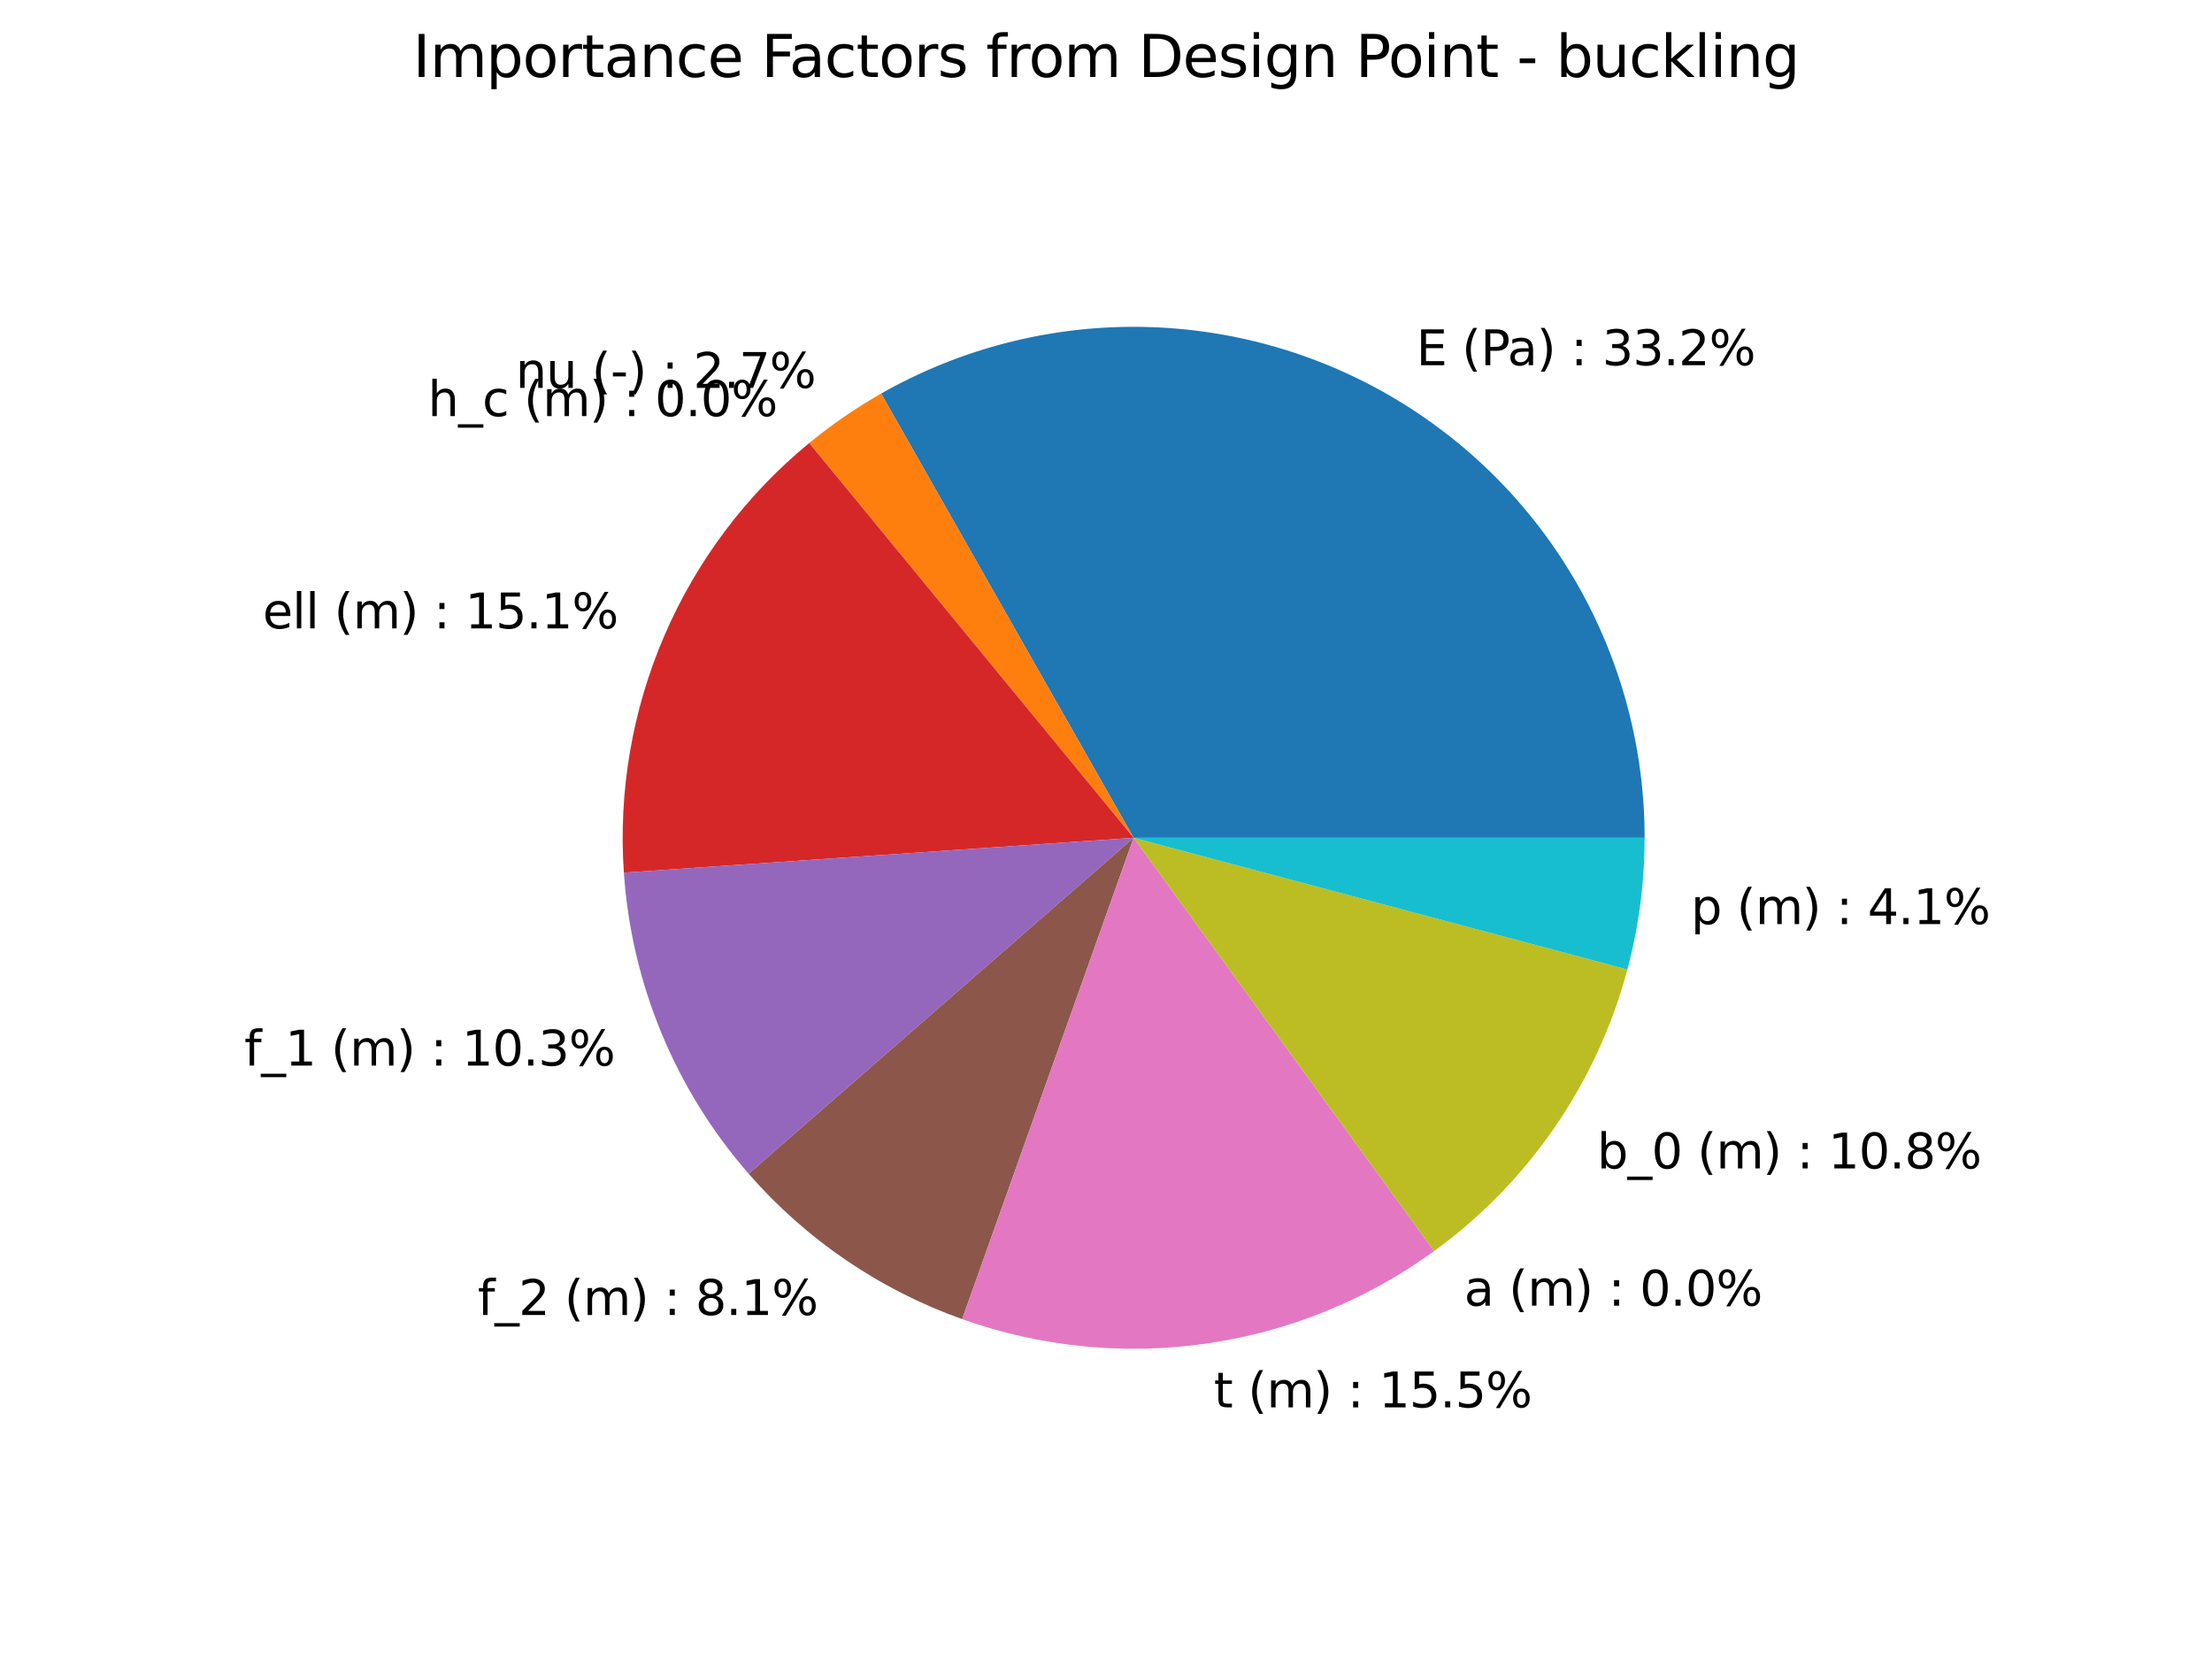 <?xml version="1.0" encoding="utf-8" standalone="no"?>
<!DOCTYPE svg PUBLIC "-//W3C//DTD SVG 1.1//EN"
  "http://www.w3.org/Graphics/SVG/1.1/DTD/svg11.dtd">
<svg xmlns:xlink="http://www.w3.org/1999/xlink" width="460.8pt" height="345.6pt" viewBox="0 0 460.8 345.6" xmlns="http://www.w3.org/2000/svg" version="1.1">
 <defs>
  <style type="text/css">*{stroke-linejoin: round; stroke-linecap: butt}</style>
 </defs>
 <g id="figure_1">
  <g id="patch_1">
   <path d="M 0 345.6 
L 460.8 345.6 
L 460.8 0 
L 0 0 
z
" style="fill: #ffffff"/>
  </g>
  <g id="axes_1">
   <g id="patch_2">
    <path d="M 342.605 174.528 
C 342.605 155.905 337.717 137.603 328.433 121.46 
C 319.148 105.316 305.787 91.888 289.69 82.522 
C 273.593 73.157 255.317 68.178 236.694 68.085 
C 218.07 67.991 199.745 72.787 183.555 81.99 
L 236.16 174.528 
z
" style="fill: #1f77b4"/>
   </g>
   <g id="patch_3">
    <path d="M 183.555 81.99 
C 180.919 83.489 178.348 85.099 175.849 86.818 
C 173.351 88.536 170.927 90.36 168.584 92.285 
L 236.16 174.528 
z
" style="fill: #ff7f0e"/>
   </g>
   <g id="patch_4">
    <path d="M 168.584 92.285 
C 168.583 92.285 168.582 92.286 168.581 92.287 
C 168.581 92.287 168.58 92.288 168.579 92.289 
L 236.16 174.528 
z
" style="fill: #2ca02c"/>
   </g>
   <g id="patch_5">
    <path d="M 168.579 92.289 
C 155.48 103.053 145.141 116.792 138.424 132.359 
C 131.708 147.926 128.807 164.874 129.963 181.788 
L 236.16 174.528 
z
" style="fill: #d62728"/>
   </g>
   <g id="patch_6">
    <path d="M 129.963 181.788 
C 130.751 193.306 133.406 204.619 137.827 215.284 
C 142.247 225.949 148.373 235.824 155.964 244.521 
L 236.16 174.528 
z
" style="fill: #9467bd"/>
   </g>
   <g id="patch_7">
    <path d="M 155.964 244.521 
C 161.933 251.36 168.752 257.408 176.255 262.516 
C 183.759 267.625 191.885 271.752 200.435 274.799 
L 236.16 174.528 
z
" style="fill: #8c564b"/>
   </g>
   <g id="patch_8">
    <path d="M 200.435 274.799 
C 216.739 280.607 234.215 282.353 251.345 279.884 
C 268.475 277.415 284.747 270.805 298.746 260.629 
L 236.16 174.528 
z
" style="fill: #e377c2"/>
   </g>
   <g id="patch_9">
    <path d="M 298.746 260.629 
C 298.747 260.629 298.748 260.629 298.748 260.628 
C 298.749 260.628 298.749 260.627 298.75 260.627 
L 236.16 174.528 
z
" style="fill: #7f7f7f"/>
   </g>
   <g id="patch_10">
    <path d="M 298.75 260.627 
C 308.553 253.501 317.067 244.752 323.925 234.759 
C 330.783 224.767 335.884 213.676 339.008 201.966 
L 236.16 174.528 
z
" style="fill: #bcbd22"/>
   </g>
   <g id="patch_11">
    <path d="M 339.008 201.966 
C 340.2 197.495 341.1 192.952 341.702 188.364 
C 342.303 183.777 342.605 179.155 342.605 174.528 
L 236.16 174.528 
z
" style="fill: #17becf"/>
   </g>
   <g id="text_1">
    <!-- E (Pa) : 33.2% -->
    <g transform="translate(295.043 76.081) scale(0.1 -0.1)">
     <defs>
      <path id="DejaVuSans-45" d="M 628 4666 
L 3578 4666 
L 3578 4134 
L 1259 4134 
L 1259 2753 
L 3481 2753 
L 3481 2222 
L 1259 2222 
L 1259 531 
L 3634 531 
L 3634 0 
L 628 0 
L 628 4666 
z
" transform="scale(0.016)"/>
      <path id="DejaVuSans-20" transform="scale(0.016)"/>
      <path id="DejaVuSans-28" d="M 1984 4856 
Q 1566 4138 1362 3434 
Q 1159 2731 1159 2009 
Q 1159 1288 1364 580 
Q 1569 -128 1984 -844 
L 1484 -844 
Q 1016 -109 783 600 
Q 550 1309 550 2009 
Q 550 2706 781 3412 
Q 1013 4119 1484 4856 
L 1984 4856 
z
" transform="scale(0.016)"/>
      <path id="DejaVuSans-50" d="M 1259 4147 
L 1259 2394 
L 2053 2394 
Q 2494 2394 2734 2622 
Q 2975 2850 2975 3272 
Q 2975 3691 2734 3919 
Q 2494 4147 2053 4147 
L 1259 4147 
z
M 628 4666 
L 2053 4666 
Q 2838 4666 3239 4311 
Q 3641 3956 3641 3272 
Q 3641 2581 3239 2228 
Q 2838 1875 2053 1875 
L 1259 1875 
L 1259 0 
L 628 0 
L 628 4666 
z
" transform="scale(0.016)"/>
      <path id="DejaVuSans-61" d="M 2194 1759 
Q 1497 1759 1228 1600 
Q 959 1441 959 1056 
Q 959 750 1161 570 
Q 1363 391 1709 391 
Q 2188 391 2477 730 
Q 2766 1069 2766 1631 
L 2766 1759 
L 2194 1759 
z
M 3341 1997 
L 3341 0 
L 2766 0 
L 2766 531 
Q 2569 213 2275 61 
Q 1981 -91 1556 -91 
Q 1019 -91 701 211 
Q 384 513 384 1019 
Q 384 1609 779 1909 
Q 1175 2209 1959 2209 
L 2766 2209 
L 2766 2266 
Q 2766 2663 2505 2880 
Q 2244 3097 1772 3097 
Q 1472 3097 1187 3025 
Q 903 2953 641 2809 
L 641 3341 
Q 956 3463 1253 3523 
Q 1550 3584 1831 3584 
Q 2591 3584 2966 3190 
Q 3341 2797 3341 1997 
z
" transform="scale(0.016)"/>
      <path id="DejaVuSans-29" d="M 513 4856 
L 1013 4856 
Q 1481 4119 1714 3412 
Q 1947 2706 1947 2009 
Q 1947 1309 1714 600 
Q 1481 -109 1013 -844 
L 513 -844 
Q 928 -128 1133 580 
Q 1338 1288 1338 2009 
Q 1338 2731 1133 3434 
Q 928 4138 513 4856 
z
" transform="scale(0.016)"/>
      <path id="DejaVuSans-3a" d="M 750 794 
L 1409 794 
L 1409 0 
L 750 0 
L 750 794 
z
M 750 3309 
L 1409 3309 
L 1409 2516 
L 750 2516 
L 750 3309 
z
" transform="scale(0.016)"/>
      <path id="DejaVuSans-33" d="M 2597 2516 
Q 3050 2419 3304 2112 
Q 3559 1806 3559 1356 
Q 3559 666 3084 287 
Q 2609 -91 1734 -91 
Q 1441 -91 1130 -33 
Q 819 25 488 141 
L 488 750 
Q 750 597 1062 519 
Q 1375 441 1716 441 
Q 2309 441 2620 675 
Q 2931 909 2931 1356 
Q 2931 1769 2642 2001 
Q 2353 2234 1838 2234 
L 1294 2234 
L 1294 2753 
L 1863 2753 
Q 2328 2753 2575 2939 
Q 2822 3125 2822 3475 
Q 2822 3834 2567 4026 
Q 2313 4219 1838 4219 
Q 1578 4219 1281 4162 
Q 984 4106 628 3988 
L 628 4550 
Q 988 4650 1302 4700 
Q 1616 4750 1894 4750 
Q 2613 4750 3031 4423 
Q 3450 4097 3450 3541 
Q 3450 3153 3228 2886 
Q 3006 2619 2597 2516 
z
" transform="scale(0.016)"/>
      <path id="DejaVuSans-2e" d="M 684 794 
L 1344 794 
L 1344 0 
L 684 0 
L 684 794 
z
" transform="scale(0.016)"/>
      <path id="DejaVuSans-32" d="M 1228 531 
L 3431 531 
L 3431 0 
L 469 0 
L 469 531 
Q 828 903 1448 1529 
Q 2069 2156 2228 2338 
Q 2531 2678 2651 2914 
Q 2772 3150 2772 3378 
Q 2772 3750 2511 3984 
Q 2250 4219 1831 4219 
Q 1534 4219 1204 4116 
Q 875 4013 500 3803 
L 500 4441 
Q 881 4594 1212 4672 
Q 1544 4750 1819 4750 
Q 2544 4750 2975 4387 
Q 3406 4025 3406 3419 
Q 3406 3131 3298 2873 
Q 3191 2616 2906 2266 
Q 2828 2175 2409 1742 
Q 1991 1309 1228 531 
z
" transform="scale(0.016)"/>
      <path id="DejaVuSans-25" d="M 4653 2053 
Q 4381 2053 4226 1822 
Q 4072 1591 4072 1178 
Q 4072 772 4226 539 
Q 4381 306 4653 306 
Q 4919 306 5073 539 
Q 5228 772 5228 1178 
Q 5228 1588 5073 1820 
Q 4919 2053 4653 2053 
z
M 4653 2450 
Q 5147 2450 5437 2106 
Q 5728 1763 5728 1178 
Q 5728 594 5436 251 
Q 5144 -91 4653 -91 
Q 4153 -91 3862 251 
Q 3572 594 3572 1178 
Q 3572 1766 3864 2108 
Q 4156 2450 4653 2450 
z
M 1428 4353 
Q 1159 4353 1004 4120 
Q 850 3888 850 3481 
Q 850 3069 1003 2837 
Q 1156 2606 1428 2606 
Q 1700 2606 1854 2837 
Q 2009 3069 2009 3481 
Q 2009 3884 1853 4118 
Q 1697 4353 1428 4353 
z
M 4250 4750 
L 4750 4750 
L 1831 -91 
L 1331 -91 
L 4250 4750 
z
M 1428 4750 
Q 1922 4750 2215 4408 
Q 2509 4066 2509 3481 
Q 2509 2891 2217 2550 
Q 1925 2209 1428 2209 
Q 931 2209 642 2551 
Q 353 2894 353 3481 
Q 353 4063 643 4406 
Q 934 4750 1428 4750 
z
" transform="scale(0.016)"/>
     </defs>
     <use xlink:href="#DejaVuSans-45"/>
     <use xlink:href="#DejaVuSans-20" transform="translate(63.184 0)"/>
     <use xlink:href="#DejaVuSans-28" transform="translate(94.971 0)"/>
     <use xlink:href="#DejaVuSans-50" transform="translate(133.984 0)"/>
     <use xlink:href="#DejaVuSans-61" transform="translate(189.787 0)"/>
     <use xlink:href="#DejaVuSans-29" transform="translate(251.066 0)"/>
     <use xlink:href="#DejaVuSans-20" transform="translate(290.08 0)"/>
     <use xlink:href="#DejaVuSans-3a" transform="translate(321.867 0)"/>
     <use xlink:href="#DejaVuSans-20" transform="translate(355.559 0)"/>
     <use xlink:href="#DejaVuSans-33" transform="translate(387.346 0)"/>
     <use xlink:href="#DejaVuSans-33" transform="translate(450.969 0)"/>
     <use xlink:href="#DejaVuSans-2e" transform="translate(514.592 0)"/>
     <use xlink:href="#DejaVuSans-32" transform="translate(546.379 0)"/>
     <use xlink:href="#DejaVuSans-25" transform="translate(610.002 0)"/>
    </g>
   </g>
   <g id="text_2">
    <!-- nu (-) : 2.7% -->
    <g transform="translate(107.425 80.806) scale(0.1 -0.1)">
     <defs>
      <path id="DejaVuSans-6e" d="M 3513 2113 
L 3513 0 
L 2938 0 
L 2938 2094 
Q 2938 2591 2744 2837 
Q 2550 3084 2163 3084 
Q 1697 3084 1428 2787 
Q 1159 2491 1159 1978 
L 1159 0 
L 581 0 
L 581 3500 
L 1159 3500 
L 1159 2956 
Q 1366 3272 1645 3428 
Q 1925 3584 2291 3584 
Q 2894 3584 3203 3211 
Q 3513 2838 3513 2113 
z
" transform="scale(0.016)"/>
      <path id="DejaVuSans-75" d="M 544 1381 
L 544 3500 
L 1119 3500 
L 1119 1403 
Q 1119 906 1312 657 
Q 1506 409 1894 409 
Q 2359 409 2629 706 
Q 2900 1003 2900 1516 
L 2900 3500 
L 3475 3500 
L 3475 0 
L 2900 0 
L 2900 538 
Q 2691 219 2414 64 
Q 2138 -91 1772 -91 
Q 1169 -91 856 284 
Q 544 659 544 1381 
z
M 1991 3584 
L 1991 3584 
z
" transform="scale(0.016)"/>
      <path id="DejaVuSans-2d" d="M 313 2009 
L 1997 2009 
L 1997 1497 
L 313 1497 
L 313 2009 
z
" transform="scale(0.016)"/>
      <path id="DejaVuSans-37" d="M 525 4666 
L 3525 4666 
L 3525 4397 
L 1831 0 
L 1172 0 
L 2766 4134 
L 525 4134 
L 525 4666 
z
" transform="scale(0.016)"/>
     </defs>
     <use xlink:href="#DejaVuSans-6e"/>
     <use xlink:href="#DejaVuSans-75" transform="translate(63.379 0)"/>
     <use xlink:href="#DejaVuSans-20" transform="translate(126.758 0)"/>
     <use xlink:href="#DejaVuSans-28" transform="translate(158.545 0)"/>
     <use xlink:href="#DejaVuSans-2d" transform="translate(197.559 0)"/>
     <use xlink:href="#DejaVuSans-29" transform="translate(233.643 0)"/>
     <use xlink:href="#DejaVuSans-20" transform="translate(272.656 0)"/>
     <use xlink:href="#DejaVuSans-3a" transform="translate(304.443 0)"/>
     <use xlink:href="#DejaVuSans-20" transform="translate(338.135 0)"/>
     <use xlink:href="#DejaVuSans-32" transform="translate(369.922 0)"/>
     <use xlink:href="#DejaVuSans-2e" transform="translate(433.545 0)"/>
     <use xlink:href="#DejaVuSans-37" transform="translate(465.332 0)"/>
     <use xlink:href="#DejaVuSans-25" transform="translate(528.955 0)"/>
    </g>
   </g>
   <g id="text_3">
    <!-- h_c (m) : 0.0% -->
    <g transform="translate(89.136 86.683) scale(0.1 -0.1)">
     <defs>
      <path id="DejaVuSans-68" d="M 3513 2113 
L 3513 0 
L 2938 0 
L 2938 2094 
Q 2938 2591 2744 2837 
Q 2550 3084 2163 3084 
Q 1697 3084 1428 2787 
Q 1159 2491 1159 1978 
L 1159 0 
L 581 0 
L 581 4863 
L 1159 4863 
L 1159 2956 
Q 1366 3272 1645 3428 
Q 1925 3584 2291 3584 
Q 2894 3584 3203 3211 
Q 3513 2838 3513 2113 
z
" transform="scale(0.016)"/>
      <path id="DejaVuSans-5f" d="M 3263 -1063 
L 3263 -1509 
L -63 -1509 
L -63 -1063 
L 3263 -1063 
z
" transform="scale(0.016)"/>
      <path id="DejaVuSans-63" d="M 3122 3366 
L 3122 2828 
Q 2878 2963 2633 3030 
Q 2388 3097 2138 3097 
Q 1578 3097 1268 2742 
Q 959 2388 959 1747 
Q 959 1106 1268 751 
Q 1578 397 2138 397 
Q 2388 397 2633 464 
Q 2878 531 3122 666 
L 3122 134 
Q 2881 22 2623 -34 
Q 2366 -91 2075 -91 
Q 1284 -91 818 406 
Q 353 903 353 1747 
Q 353 2603 823 3093 
Q 1294 3584 2113 3584 
Q 2378 3584 2631 3529 
Q 2884 3475 3122 3366 
z
" transform="scale(0.016)"/>
      <path id="DejaVuSans-6d" d="M 3328 2828 
Q 3544 3216 3844 3400 
Q 4144 3584 4550 3584 
Q 5097 3584 5394 3201 
Q 5691 2819 5691 2113 
L 5691 0 
L 5113 0 
L 5113 2094 
Q 5113 2597 4934 2840 
Q 4756 3084 4391 3084 
Q 3944 3084 3684 2787 
Q 3425 2491 3425 1978 
L 3425 0 
L 2847 0 
L 2847 2094 
Q 2847 2600 2669 2842 
Q 2491 3084 2119 3084 
Q 1678 3084 1418 2786 
Q 1159 2488 1159 1978 
L 1159 0 
L 581 0 
L 581 3500 
L 1159 3500 
L 1159 2956 
Q 1356 3278 1631 3431 
Q 1906 3584 2284 3584 
Q 2666 3584 2933 3390 
Q 3200 3197 3328 2828 
z
" transform="scale(0.016)"/>
      <path id="DejaVuSans-30" d="M 2034 4250 
Q 1547 4250 1301 3770 
Q 1056 3291 1056 2328 
Q 1056 1369 1301 889 
Q 1547 409 2034 409 
Q 2525 409 2770 889 
Q 3016 1369 3016 2328 
Q 3016 3291 2770 3770 
Q 2525 4250 2034 4250 
z
M 2034 4750 
Q 2819 4750 3233 4129 
Q 3647 3509 3647 2328 
Q 3647 1150 3233 529 
Q 2819 -91 2034 -91 
Q 1250 -91 836 529 
Q 422 1150 422 2328 
Q 422 3509 836 4129 
Q 1250 4750 2034 4750 
z
" transform="scale(0.016)"/>
     </defs>
     <use xlink:href="#DejaVuSans-68"/>
     <use xlink:href="#DejaVuSans-5f" transform="translate(63.379 0)"/>
     <use xlink:href="#DejaVuSans-63" transform="translate(113.379 0)"/>
     <use xlink:href="#DejaVuSans-20" transform="translate(168.359 0)"/>
     <use xlink:href="#DejaVuSans-28" transform="translate(200.146 0)"/>
     <use xlink:href="#DejaVuSans-6d" transform="translate(239.16 0)"/>
     <use xlink:href="#DejaVuSans-29" transform="translate(336.572 0)"/>
     <use xlink:href="#DejaVuSans-20" transform="translate(375.586 0)"/>
     <use xlink:href="#DejaVuSans-3a" transform="translate(407.373 0)"/>
     <use xlink:href="#DejaVuSans-20" transform="translate(441.064 0)"/>
     <use xlink:href="#DejaVuSans-30" transform="translate(472.852 0)"/>
     <use xlink:href="#DejaVuSans-2e" transform="translate(536.475 0)"/>
     <use xlink:href="#DejaVuSans-30" transform="translate(568.262 0)"/>
     <use xlink:href="#DejaVuSans-25" transform="translate(631.885 0)"/>
    </g>
   </g>
   <g id="text_4">
    <!-- ell (m) : 15.1% -->
    <g transform="translate(54.727 130.901) scale(0.1 -0.1)">
     <defs>
      <path id="DejaVuSans-65" d="M 3597 1894 
L 3597 1613 
L 953 1613 
Q 991 1019 1311 708 
Q 1631 397 2203 397 
Q 2534 397 2845 478 
Q 3156 559 3463 722 
L 3463 178 
Q 3153 47 2828 -22 
Q 2503 -91 2169 -91 
Q 1331 -91 842 396 
Q 353 884 353 1716 
Q 353 2575 817 3079 
Q 1281 3584 2069 3584 
Q 2775 3584 3186 3129 
Q 3597 2675 3597 1894 
z
M 3022 2063 
Q 3016 2534 2758 2815 
Q 2500 3097 2075 3097 
Q 1594 3097 1305 2825 
Q 1016 2553 972 2059 
L 3022 2063 
z
" transform="scale(0.016)"/>
      <path id="DejaVuSans-6c" d="M 603 4863 
L 1178 4863 
L 1178 0 
L 603 0 
L 603 4863 
z
" transform="scale(0.016)"/>
      <path id="DejaVuSans-31" d="M 794 531 
L 1825 531 
L 1825 4091 
L 703 3866 
L 703 4441 
L 1819 4666 
L 2450 4666 
L 2450 531 
L 3481 531 
L 3481 0 
L 794 0 
L 794 531 
z
" transform="scale(0.016)"/>
      <path id="DejaVuSans-35" d="M 691 4666 
L 3169 4666 
L 3169 4134 
L 1269 4134 
L 1269 2991 
Q 1406 3038 1543 3061 
Q 1681 3084 1819 3084 
Q 2600 3084 3056 2656 
Q 3513 2228 3513 1497 
Q 3513 744 3044 326 
Q 2575 -91 1722 -91 
Q 1428 -91 1123 -41 
Q 819 9 494 109 
L 494 744 
Q 775 591 1075 516 
Q 1375 441 1709 441 
Q 2250 441 2565 725 
Q 2881 1009 2881 1497 
Q 2881 1984 2565 2268 
Q 2250 2553 1709 2553 
Q 1456 2553 1204 2497 
Q 953 2441 691 2322 
L 691 4666 
z
" transform="scale(0.016)"/>
     </defs>
     <use xlink:href="#DejaVuSans-65"/>
     <use xlink:href="#DejaVuSans-6c" transform="translate(61.523 0)"/>
     <use xlink:href="#DejaVuSans-6c" transform="translate(89.307 0)"/>
     <use xlink:href="#DejaVuSans-20" transform="translate(117.09 0)"/>
     <use xlink:href="#DejaVuSans-28" transform="translate(148.877 0)"/>
     <use xlink:href="#DejaVuSans-6d" transform="translate(187.891 0)"/>
     <use xlink:href="#DejaVuSans-29" transform="translate(285.303 0)"/>
     <use xlink:href="#DejaVuSans-20" transform="translate(324.316 0)"/>
     <use xlink:href="#DejaVuSans-3a" transform="translate(356.104 0)"/>
     <use xlink:href="#DejaVuSans-20" transform="translate(389.795 0)"/>
     <use xlink:href="#DejaVuSans-31" transform="translate(421.582 0)"/>
     <use xlink:href="#DejaVuSans-35" transform="translate(485.205 0)"/>
     <use xlink:href="#DejaVuSans-2e" transform="translate(548.828 0)"/>
     <use xlink:href="#DejaVuSans-31" transform="translate(580.615 0)"/>
     <use xlink:href="#DejaVuSans-25" transform="translate(644.238 0)"/>
    </g>
   </g>
   <g id="text_5">
    <!-- f_1 (m) : 10.3% -->
    <g transform="translate(50.896 221.98) scale(0.1 -0.1)">
     <defs>
      <path id="DejaVuSans-66" d="M 2375 4863 
L 2375 4384 
L 1825 4384 
Q 1516 4384 1395 4259 
Q 1275 4134 1275 3809 
L 1275 3500 
L 2222 3500 
L 2222 3053 
L 1275 3053 
L 1275 0 
L 697 0 
L 697 3053 
L 147 3053 
L 147 3500 
L 697 3500 
L 697 3744 
Q 697 4328 969 4595 
Q 1241 4863 1831 4863 
L 2375 4863 
z
" transform="scale(0.016)"/>
     </defs>
     <use xlink:href="#DejaVuSans-66"/>
     <use xlink:href="#DejaVuSans-5f" transform="translate(35.205 0)"/>
     <use xlink:href="#DejaVuSans-31" transform="translate(85.205 0)"/>
     <use xlink:href="#DejaVuSans-20" transform="translate(148.828 0)"/>
     <use xlink:href="#DejaVuSans-28" transform="translate(180.615 0)"/>
     <use xlink:href="#DejaVuSans-6d" transform="translate(219.629 0)"/>
     <use xlink:href="#DejaVuSans-29" transform="translate(317.041 0)"/>
     <use xlink:href="#DejaVuSans-20" transform="translate(356.055 0)"/>
     <use xlink:href="#DejaVuSans-3a" transform="translate(387.842 0)"/>
     <use xlink:href="#DejaVuSans-20" transform="translate(421.533 0)"/>
     <use xlink:href="#DejaVuSans-31" transform="translate(453.32 0)"/>
     <use xlink:href="#DejaVuSans-30" transform="translate(516.943 0)"/>
     <use xlink:href="#DejaVuSans-2e" transform="translate(580.566 0)"/>
     <use xlink:href="#DejaVuSans-33" transform="translate(612.354 0)"/>
     <use xlink:href="#DejaVuSans-25" transform="translate(675.977 0)"/>
    </g>
   </g>
   <g id="text_6">
    <!-- f_2 (m) : 8.1% -->
    <g transform="translate(99.53 273.935) scale(0.1 -0.1)">
     <defs>
      <path id="DejaVuSans-38" d="M 2034 2216 
Q 1584 2216 1326 1975 
Q 1069 1734 1069 1313 
Q 1069 891 1326 650 
Q 1584 409 2034 409 
Q 2484 409 2743 651 
Q 3003 894 3003 1313 
Q 3003 1734 2745 1975 
Q 2488 2216 2034 2216 
z
M 1403 2484 
Q 997 2584 770 2862 
Q 544 3141 544 3541 
Q 544 4100 942 4425 
Q 1341 4750 2034 4750 
Q 2731 4750 3128 4425 
Q 3525 4100 3525 3541 
Q 3525 3141 3298 2862 
Q 3072 2584 2669 2484 
Q 3125 2378 3379 2068 
Q 3634 1759 3634 1313 
Q 3634 634 3220 271 
Q 2806 -91 2034 -91 
Q 1263 -91 848 271 
Q 434 634 434 1313 
Q 434 1759 690 2068 
Q 947 2378 1403 2484 
z
M 1172 3481 
Q 1172 3119 1398 2916 
Q 1625 2713 2034 2713 
Q 2441 2713 2670 2916 
Q 2900 3119 2900 3481 
Q 2900 3844 2670 4047 
Q 2441 4250 2034 4250 
Q 1625 4250 1398 4047 
Q 1172 3844 1172 3481 
z
" transform="scale(0.016)"/>
     </defs>
     <use xlink:href="#DejaVuSans-66"/>
     <use xlink:href="#DejaVuSans-5f" transform="translate(35.205 0)"/>
     <use xlink:href="#DejaVuSans-32" transform="translate(85.205 0)"/>
     <use xlink:href="#DejaVuSans-20" transform="translate(148.828 0)"/>
     <use xlink:href="#DejaVuSans-28" transform="translate(180.615 0)"/>
     <use xlink:href="#DejaVuSans-6d" transform="translate(219.629 0)"/>
     <use xlink:href="#DejaVuSans-29" transform="translate(317.041 0)"/>
     <use xlink:href="#DejaVuSans-20" transform="translate(356.055 0)"/>
     <use xlink:href="#DejaVuSans-3a" transform="translate(387.842 0)"/>
     <use xlink:href="#DejaVuSans-20" transform="translate(421.533 0)"/>
     <use xlink:href="#DejaVuSans-38" transform="translate(453.32 0)"/>
     <use xlink:href="#DejaVuSans-2e" transform="translate(516.943 0)"/>
     <use xlink:href="#DejaVuSans-31" transform="translate(548.73 0)"/>
     <use xlink:href="#DejaVuSans-25" transform="translate(612.354 0)"/>
    </g>
   </g>
   <g id="text_7">
    <!-- t (m) : 15.5% -->
    <g transform="translate(252.864 293.179) scale(0.1 -0.1)">
     <defs>
      <path id="DejaVuSans-74" d="M 1172 4494 
L 1172 3500 
L 2356 3500 
L 2356 3053 
L 1172 3053 
L 1172 1153 
Q 1172 725 1289 603 
Q 1406 481 1766 481 
L 2356 481 
L 2356 0 
L 1766 0 
Q 1100 0 847 248 
Q 594 497 594 1153 
L 594 3053 
L 172 3053 
L 172 3500 
L 594 3500 
L 594 4494 
L 1172 4494 
z
" transform="scale(0.016)"/>
     </defs>
     <use xlink:href="#DejaVuSans-74"/>
     <use xlink:href="#DejaVuSans-20" transform="translate(39.209 0)"/>
     <use xlink:href="#DejaVuSans-28" transform="translate(70.996 0)"/>
     <use xlink:href="#DejaVuSans-6d" transform="translate(110.01 0)"/>
     <use xlink:href="#DejaVuSans-29" transform="translate(207.422 0)"/>
     <use xlink:href="#DejaVuSans-20" transform="translate(246.436 0)"/>
     <use xlink:href="#DejaVuSans-3a" transform="translate(278.223 0)"/>
     <use xlink:href="#DejaVuSans-20" transform="translate(311.914 0)"/>
     <use xlink:href="#DejaVuSans-31" transform="translate(343.701 0)"/>
     <use xlink:href="#DejaVuSans-35" transform="translate(407.324 0)"/>
     <use xlink:href="#DejaVuSans-2e" transform="translate(470.947 0)"/>
     <use xlink:href="#DejaVuSans-35" transform="translate(502.734 0)"/>
     <use xlink:href="#DejaVuSans-25" transform="translate(566.357 0)"/>
    </g>
   </g>
   <g id="text_8">
    <!-- a (m) : 0.0% -->
    <g transform="translate(305.007 271.997) scale(0.1 -0.1)">
     <use xlink:href="#DejaVuSans-61"/>
     <use xlink:href="#DejaVuSans-20" transform="translate(61.279 0)"/>
     <use xlink:href="#DejaVuSans-28" transform="translate(93.066 0)"/>
     <use xlink:href="#DejaVuSans-6d" transform="translate(132.08 0)"/>
     <use xlink:href="#DejaVuSans-29" transform="translate(229.492 0)"/>
     <use xlink:href="#DejaVuSans-20" transform="translate(268.506 0)"/>
     <use xlink:href="#DejaVuSans-3a" transform="translate(300.293 0)"/>
     <use xlink:href="#DejaVuSans-20" transform="translate(333.984 0)"/>
     <use xlink:href="#DejaVuSans-30" transform="translate(365.771 0)"/>
     <use xlink:href="#DejaVuSans-2e" transform="translate(429.395 0)"/>
     <use xlink:href="#DejaVuSans-30" transform="translate(461.182 0)"/>
     <use xlink:href="#DejaVuSans-25" transform="translate(524.805 0)"/>
    </g>
   </g>
   <g id="text_9">
    <!-- b_0 (m) : 10.8% -->
    <g transform="translate(332.701 243.403) scale(0.1 -0.1)">
     <defs>
      <path id="DejaVuSans-62" d="M 3116 1747 
Q 3116 2381 2855 2742 
Q 2594 3103 2138 3103 
Q 1681 3103 1420 2742 
Q 1159 2381 1159 1747 
Q 1159 1113 1420 752 
Q 1681 391 2138 391 
Q 2594 391 2855 752 
Q 3116 1113 3116 1747 
z
M 1159 2969 
Q 1341 3281 1617 3432 
Q 1894 3584 2278 3584 
Q 2916 3584 3314 3078 
Q 3713 2572 3713 1747 
Q 3713 922 3314 415 
Q 2916 -91 2278 -91 
Q 1894 -91 1617 61 
Q 1341 213 1159 525 
L 1159 0 
L 581 0 
L 581 4863 
L 1159 4863 
L 1159 2969 
z
" transform="scale(0.016)"/>
     </defs>
     <use xlink:href="#DejaVuSans-62"/>
     <use xlink:href="#DejaVuSans-5f" transform="translate(63.477 0)"/>
     <use xlink:href="#DejaVuSans-30" transform="translate(113.477 0)"/>
     <use xlink:href="#DejaVuSans-20" transform="translate(177.1 0)"/>
     <use xlink:href="#DejaVuSans-28" transform="translate(208.887 0)"/>
     <use xlink:href="#DejaVuSans-6d" transform="translate(247.9 0)"/>
     <use xlink:href="#DejaVuSans-29" transform="translate(345.312 0)"/>
     <use xlink:href="#DejaVuSans-20" transform="translate(384.326 0)"/>
     <use xlink:href="#DejaVuSans-3a" transform="translate(416.113 0)"/>
     <use xlink:href="#DejaVuSans-20" transform="translate(449.805 0)"/>
     <use xlink:href="#DejaVuSans-31" transform="translate(481.592 0)"/>
     <use xlink:href="#DejaVuSans-30" transform="translate(545.215 0)"/>
     <use xlink:href="#DejaVuSans-2e" transform="translate(608.838 0)"/>
     <use xlink:href="#DejaVuSans-38" transform="translate(640.625 0)"/>
     <use xlink:href="#DejaVuSans-25" transform="translate(704.248 0)"/>
    </g>
   </g>
   <g id="text_10">
    <!-- p (m) : 4.1% -->
    <g transform="translate(352.256 192.507) scale(0.1 -0.1)">
     <defs>
      <path id="DejaVuSans-70" d="M 1159 525 
L 1159 -1331 
L 581 -1331 
L 581 3500 
L 1159 3500 
L 1159 2969 
Q 1341 3281 1617 3432 
Q 1894 3584 2278 3584 
Q 2916 3584 3314 3078 
Q 3713 2572 3713 1747 
Q 3713 922 3314 415 
Q 2916 -91 2278 -91 
Q 1894 -91 1617 61 
Q 1341 213 1159 525 
z
M 3116 1747 
Q 3116 2381 2855 2742 
Q 2594 3103 2138 3103 
Q 1681 3103 1420 2742 
Q 1159 2381 1159 1747 
Q 1159 1113 1420 752 
Q 1681 391 2138 391 
Q 2594 391 2855 752 
Q 3116 1113 3116 1747 
z
" transform="scale(0.016)"/>
      <path id="DejaVuSans-34" d="M 2419 4116 
L 825 1625 
L 2419 1625 
L 2419 4116 
z
M 2253 4666 
L 3047 4666 
L 3047 1625 
L 3713 1625 
L 3713 1100 
L 3047 1100 
L 3047 0 
L 2419 0 
L 2419 1100 
L 313 1100 
L 313 1709 
L 2253 4666 
z
" transform="scale(0.016)"/>
     </defs>
     <use xlink:href="#DejaVuSans-70"/>
     <use xlink:href="#DejaVuSans-20" transform="translate(63.477 0)"/>
     <use xlink:href="#DejaVuSans-28" transform="translate(95.264 0)"/>
     <use xlink:href="#DejaVuSans-6d" transform="translate(134.277 0)"/>
     <use xlink:href="#DejaVuSans-29" transform="translate(231.689 0)"/>
     <use xlink:href="#DejaVuSans-20" transform="translate(270.703 0)"/>
     <use xlink:href="#DejaVuSans-3a" transform="translate(302.49 0)"/>
     <use xlink:href="#DejaVuSans-20" transform="translate(336.182 0)"/>
     <use xlink:href="#DejaVuSans-34" transform="translate(367.969 0)"/>
     <use xlink:href="#DejaVuSans-2e" transform="translate(431.592 0)"/>
     <use xlink:href="#DejaVuSans-31" transform="translate(463.379 0)"/>
     <use xlink:href="#DejaVuSans-25" transform="translate(527.002 0)"/>
    </g>
   </g>
  </g>
  <g id="text_11">
   <!-- Importance Factors from Design Point - buckling -->
   <g transform="translate(86.017 16.03) scale(0.12 -0.12)">
    <defs>
     <path id="DejaVuSans-49" d="M 628 4666 
L 1259 4666 
L 1259 0 
L 628 0 
L 628 4666 
z
" transform="scale(0.016)"/>
     <path id="DejaVuSans-6f" d="M 1959 3097 
Q 1497 3097 1228 2736 
Q 959 2375 959 1747 
Q 959 1119 1226 758 
Q 1494 397 1959 397 
Q 2419 397 2687 759 
Q 2956 1122 2956 1747 
Q 2956 2369 2687 2733 
Q 2419 3097 1959 3097 
z
M 1959 3584 
Q 2709 3584 3137 3096 
Q 3566 2609 3566 1747 
Q 3566 888 3137 398 
Q 2709 -91 1959 -91 
Q 1206 -91 779 398 
Q 353 888 353 1747 
Q 353 2609 779 3096 
Q 1206 3584 1959 3584 
z
" transform="scale(0.016)"/>
     <path id="DejaVuSans-72" d="M 2631 2963 
Q 2534 3019 2420 3045 
Q 2306 3072 2169 3072 
Q 1681 3072 1420 2755 
Q 1159 2438 1159 1844 
L 1159 0 
L 581 0 
L 581 3500 
L 1159 3500 
L 1159 2956 
Q 1341 3275 1631 3429 
Q 1922 3584 2338 3584 
Q 2397 3584 2469 3576 
Q 2541 3569 2628 3553 
L 2631 2963 
z
" transform="scale(0.016)"/>
     <path id="DejaVuSans-46" d="M 628 4666 
L 3309 4666 
L 3309 4134 
L 1259 4134 
L 1259 2759 
L 3109 2759 
L 3109 2228 
L 1259 2228 
L 1259 0 
L 628 0 
L 628 4666 
z
" transform="scale(0.016)"/>
     <path id="DejaVuSans-73" d="M 2834 3397 
L 2834 2853 
Q 2591 2978 2328 3040 
Q 2066 3103 1784 3103 
Q 1356 3103 1142 2972 
Q 928 2841 928 2578 
Q 928 2378 1081 2264 
Q 1234 2150 1697 2047 
L 1894 2003 
Q 2506 1872 2764 1633 
Q 3022 1394 3022 966 
Q 3022 478 2636 193 
Q 2250 -91 1575 -91 
Q 1294 -91 989 -36 
Q 684 19 347 128 
L 347 722 
Q 666 556 975 473 
Q 1284 391 1588 391 
Q 1994 391 2212 530 
Q 2431 669 2431 922 
Q 2431 1156 2273 1281 
Q 2116 1406 1581 1522 
L 1381 1569 
Q 847 1681 609 1914 
Q 372 2147 372 2553 
Q 372 3047 722 3315 
Q 1072 3584 1716 3584 
Q 2034 3584 2315 3537 
Q 2597 3491 2834 3397 
z
" transform="scale(0.016)"/>
     <path id="DejaVuSans-44" d="M 1259 4147 
L 1259 519 
L 2022 519 
Q 2988 519 3436 956 
Q 3884 1394 3884 2338 
Q 3884 3275 3436 3711 
Q 2988 4147 2022 4147 
L 1259 4147 
z
M 628 4666 
L 1925 4666 
Q 3281 4666 3915 4102 
Q 4550 3538 4550 2338 
Q 4550 1131 3912 565 
Q 3275 0 1925 0 
L 628 0 
L 628 4666 
z
" transform="scale(0.016)"/>
     <path id="DejaVuSans-69" d="M 603 3500 
L 1178 3500 
L 1178 0 
L 603 0 
L 603 3500 
z
M 603 4863 
L 1178 4863 
L 1178 4134 
L 603 4134 
L 603 4863 
z
" transform="scale(0.016)"/>
     <path id="DejaVuSans-67" d="M 2906 1791 
Q 2906 2416 2648 2759 
Q 2391 3103 1925 3103 
Q 1463 3103 1205 2759 
Q 947 2416 947 1791 
Q 947 1169 1205 825 
Q 1463 481 1925 481 
Q 2391 481 2648 825 
Q 2906 1169 2906 1791 
z
M 3481 434 
Q 3481 -459 3084 -895 
Q 2688 -1331 1869 -1331 
Q 1566 -1331 1297 -1286 
Q 1028 -1241 775 -1147 
L 775 -588 
Q 1028 -725 1275 -790 
Q 1522 -856 1778 -856 
Q 2344 -856 2625 -561 
Q 2906 -266 2906 331 
L 2906 616 
Q 2728 306 2450 153 
Q 2172 0 1784 0 
Q 1141 0 747 490 
Q 353 981 353 1791 
Q 353 2603 747 3093 
Q 1141 3584 1784 3584 
Q 2172 3584 2450 3431 
Q 2728 3278 2906 2969 
L 2906 3500 
L 3481 3500 
L 3481 434 
z
" transform="scale(0.016)"/>
     <path id="DejaVuSans-6b" d="M 581 4863 
L 1159 4863 
L 1159 1991 
L 2875 3500 
L 3609 3500 
L 1753 1863 
L 3688 0 
L 2938 0 
L 1159 1709 
L 1159 0 
L 581 0 
L 581 4863 
z
" transform="scale(0.016)"/>
    </defs>
    <use xlink:href="#DejaVuSans-49"/>
    <use xlink:href="#DejaVuSans-6d" transform="translate(29.492 0)"/>
    <use xlink:href="#DejaVuSans-70" transform="translate(126.904 0)"/>
    <use xlink:href="#DejaVuSans-6f" transform="translate(190.381 0)"/>
    <use xlink:href="#DejaVuSans-72" transform="translate(251.562 0)"/>
    <use xlink:href="#DejaVuSans-74" transform="translate(292.676 0)"/>
    <use xlink:href="#DejaVuSans-61" transform="translate(331.885 0)"/>
    <use xlink:href="#DejaVuSans-6e" transform="translate(393.164 0)"/>
    <use xlink:href="#DejaVuSans-63" transform="translate(456.543 0)"/>
    <use xlink:href="#DejaVuSans-65" transform="translate(511.523 0)"/>
    <use xlink:href="#DejaVuSans-20" transform="translate(573.047 0)"/>
    <use xlink:href="#DejaVuSans-46" transform="translate(604.834 0)"/>
    <use xlink:href="#DejaVuSans-61" transform="translate(653.229 0)"/>
    <use xlink:href="#DejaVuSans-63" transform="translate(714.508 0)"/>
    <use xlink:href="#DejaVuSans-74" transform="translate(769.488 0)"/>
    <use xlink:href="#DejaVuSans-6f" transform="translate(808.697 0)"/>
    <use xlink:href="#DejaVuSans-72" transform="translate(869.879 0)"/>
    <use xlink:href="#DejaVuSans-73" transform="translate(910.992 0)"/>
    <use xlink:href="#DejaVuSans-20" transform="translate(963.092 0)"/>
    <use xlink:href="#DejaVuSans-66" transform="translate(994.879 0)"/>
    <use xlink:href="#DejaVuSans-72" transform="translate(1030.084 0)"/>
    <use xlink:href="#DejaVuSans-6f" transform="translate(1068.947 0)"/>
    <use xlink:href="#DejaVuSans-6d" transform="translate(1130.129 0)"/>
    <use xlink:href="#DejaVuSans-20" transform="translate(1227.541 0)"/>
    <use xlink:href="#DejaVuSans-44" transform="translate(1259.328 0)"/>
    <use xlink:href="#DejaVuSans-65" transform="translate(1336.33 0)"/>
    <use xlink:href="#DejaVuSans-73" transform="translate(1397.854 0)"/>
    <use xlink:href="#DejaVuSans-69" transform="translate(1449.953 0)"/>
    <use xlink:href="#DejaVuSans-67" transform="translate(1477.736 0)"/>
    <use xlink:href="#DejaVuSans-6e" transform="translate(1541.213 0)"/>
    <use xlink:href="#DejaVuSans-20" transform="translate(1604.592 0)"/>
    <use xlink:href="#DejaVuSans-50" transform="translate(1636.379 0)"/>
    <use xlink:href="#DejaVuSans-6f" transform="translate(1693.057 0)"/>
    <use xlink:href="#DejaVuSans-69" transform="translate(1754.238 0)"/>
    <use xlink:href="#DejaVuSans-6e" transform="translate(1782.021 0)"/>
    <use xlink:href="#DejaVuSans-74" transform="translate(1845.4 0)"/>
    <use xlink:href="#DejaVuSans-20" transform="translate(1884.609 0)"/>
    <use xlink:href="#DejaVuSans-2d" transform="translate(1916.396 0)"/>
    <use xlink:href="#DejaVuSans-20" transform="translate(1952.48 0)"/>
    <use xlink:href="#DejaVuSans-62" transform="translate(1984.268 0)"/>
    <use xlink:href="#DejaVuSans-75" transform="translate(2047.744 0)"/>
    <use xlink:href="#DejaVuSans-63" transform="translate(2111.123 0)"/>
    <use xlink:href="#DejaVuSans-6b" transform="translate(2166.104 0)"/>
    <use xlink:href="#DejaVuSans-6c" transform="translate(2224.014 0)"/>
    <use xlink:href="#DejaVuSans-69" transform="translate(2251.797 0)"/>
    <use xlink:href="#DejaVuSans-6e" transform="translate(2279.58 0)"/>
    <use xlink:href="#DejaVuSans-67" transform="translate(2342.959 0)"/>
   </g>
  </g>
 </g>
</svg>

